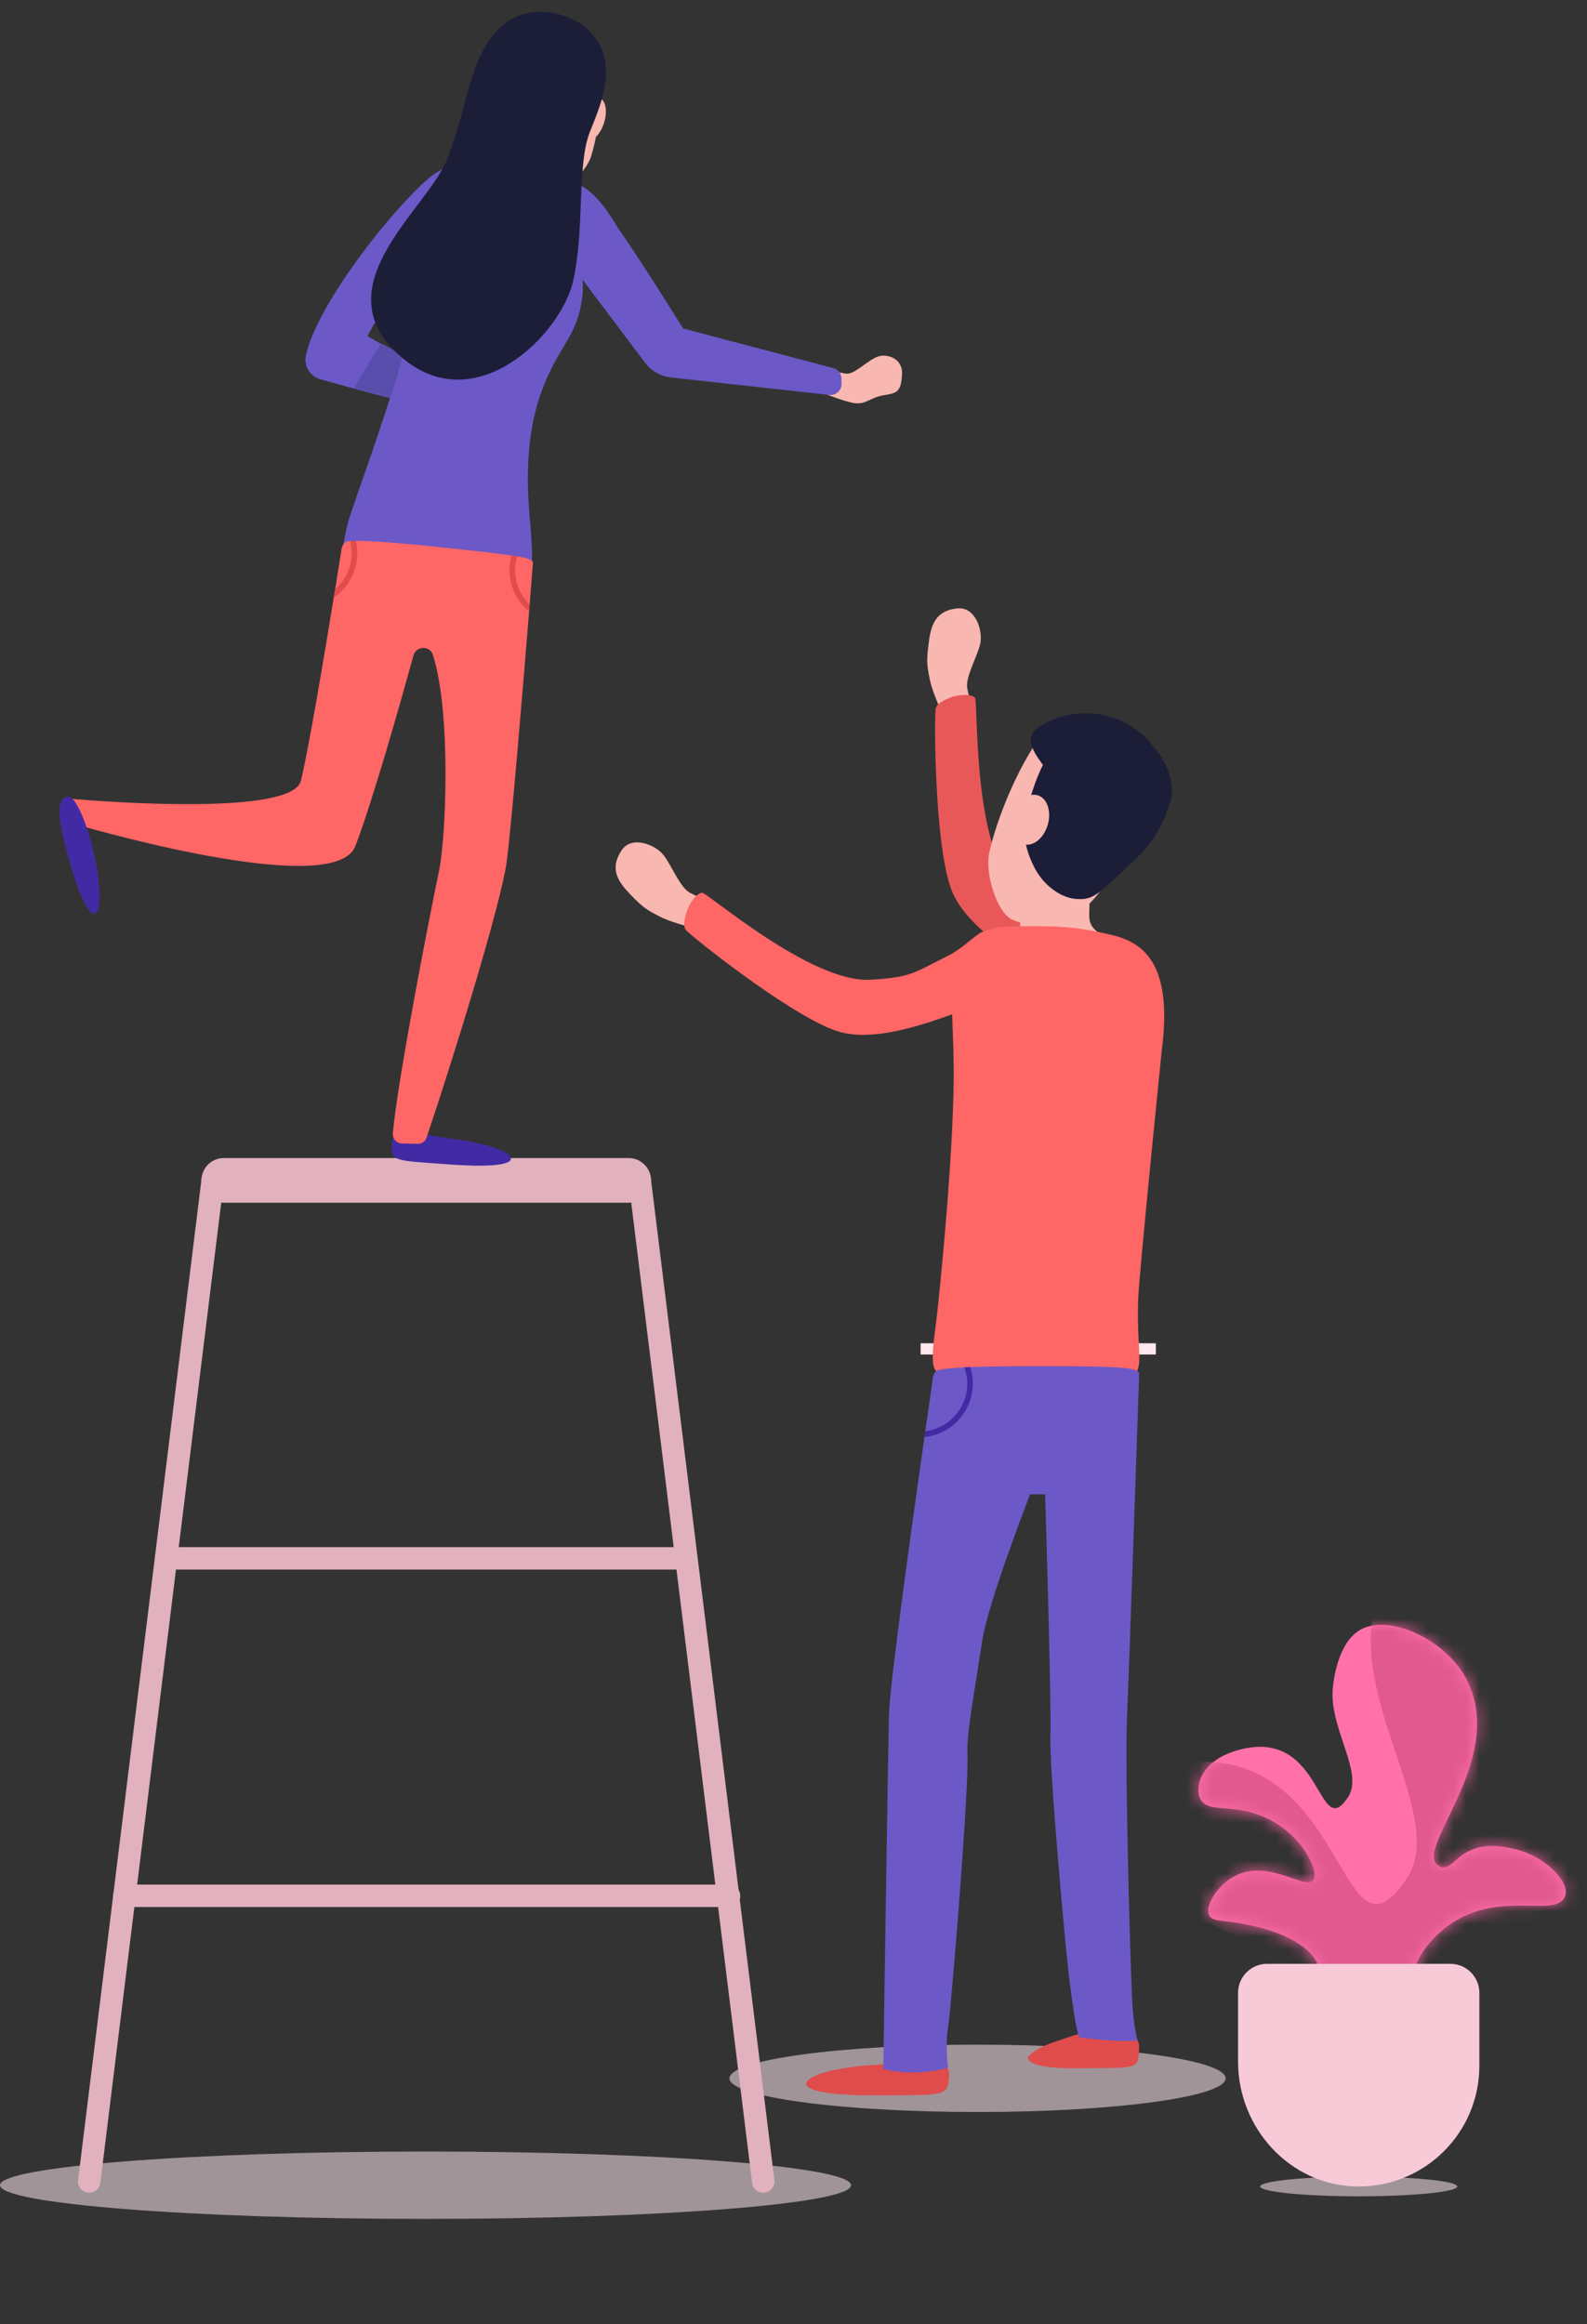 <svg viewBox="0 0 125 183" version="1.1" xmlns="http://www.w3.org/2000/svg" xmlns:xlink="http://www.w3.org/1999/xlink" id="el_hGXgw5m_96"><rect x="0" y="0" width="125" height="183" fill="#333333" stroke="none"/><style>@-webkit-keyframes el_9e95SoHiNaa_dIZ2RKraO_Animation{25%{-webkit-transform: rotate(0deg);transform: rotate(0deg);}50%{-webkit-transform: rotate(45deg);transform: rotate(45deg);}75%{-webkit-transform: rotate(0deg);transform: rotate(0deg);}0%{-webkit-transform: rotate(0deg);transform: rotate(0deg);}100%{-webkit-transform: rotate(0deg);transform: rotate(0deg);}}@keyframes el_9e95SoHiNaa_dIZ2RKraO_Animation{25%{-webkit-transform: rotate(0deg);transform: rotate(0deg);}50%{-webkit-transform: rotate(45deg);transform: rotate(45deg);}75%{-webkit-transform: rotate(0deg);transform: rotate(0deg);}0%{-webkit-transform: rotate(0deg);transform: rotate(0deg);}100%{-webkit-transform: rotate(0deg);transform: rotate(0deg);}}#el_hGXgw5m_96 *{-webkit-animation-duration: 2s;animation-duration: 2s;-webkit-animation-iteration-count: infinite;animation-iteration-count: infinite;-webkit-animation-timing-function: cubic-bezier(0, 0, 1, 1);animation-timing-function: cubic-bezier(0, 0, 1, 1);}#el_xznsHetbDS{stroke: none;stroke-width: 1;fill: none;}#el_nDAdrnXy31{-webkit-transform: translate(48px, 47px);transform: translate(48px, 47px);}#el_lxcxN6iEK6{fill: #FFE7EE;}#el_43pfN9OTTQ{fill: #F8B7B0;}#el_24xvT7hRLq{fill: #E85858;}#el_4CquRWHA0F{fill: #F8B7B0;}#el_ga02L7L2ux{fill: #F8B7B0;}#el_q6zF8vuUvy{fill: #1C1E38;}#el_IiCVvCPbug{fill: #F8B7B0;}#el_XKmjryv0iv{fill: #1C1E38;}#el_rnicN06X7In{fill-opacity: 0.6;fill: #EAD6DC;}#el_IRuSO9wU2c3{fill: #E04B4B;}#el_z0OoqsY-3VB{fill: #E04B4B;}#el_KvwiwYFpIxL{fill: #FF6666;}#el_LMQyHyd9L_W{fill: #6C59C7;}#el_6jrvT__5iSK{fill: #432AA5;}#el_GMIYkO-kUm_{fill: #F8B7B0;}#el_yhB7O0K5fgB{fill: #FF6666;}#el_b7ZUa8psRlE{-webkit-transform: translate(94px, 127px);transform: translate(94px, 127px);}#el_8yRt-87-uXz{fill: #FF71A8;}#el_zFHr3lUz5x_{fill: #E25990;}#el_pX1zNh0r-TY{fill-opacity: 0.6;fill: #EAD6DC;}#el_sA3-wWDoZyW{fill: #F8CAD7;}#el_jCVwKq8o6zB{-webkit-transform: translate(0px, 91px);transform: translate(0px, 91px);}#el_o6gUfzlUj3Y{fill-opacity: 0.6;fill: #EAD6DC;}#el_ZDuDjuQoQHo{fill: #E1B1BE;}#el_NzX1Lm9Gp8c{fill: #E1B1BE;}#el_-2_psMxzadY{fill: #E1B1BE;}#el_-6qdI4Qlzxb{fill: #E1B1BE;}#el_BUu2U-qbLrY{fill: #E1B1BE;}#el_YVwkgekUCAS{-webkit-transform: translate(4px, 0px);transform: translate(4px, 0px);}#el_AIVpdPNSOuZ{fill: #F8B7B0;}#el_xJKT8_0Yw3V{fill: #F8B7B0;}#el_YLT2HaUlwxh{fill: #F8B7B0;}#el_pt0Gkza3Bxv{fill: #F8B7B0;}#el_h1ZWTPZeTYa{fill: #F8B7B0;}#el_cSwfbHmxvMS{fill: #432AA5;}#el_Fouzwh8yyqB{fill: #6C59C7;}#el_FJvlrbhl3fT{fill: #FF6666;}#el_9e95SoHiNaa{fill: #432AA5;}#el_Ye_GM8fYjg_{fill: #5A4EAD;}#el_746Gbc7ZeYF{fill: #1C1E38;}#el_nNjnYw7shYu{fill: #E04B4B;}#el_66n3lGkZeSE{fill: #E04B4B;}#el_9e95SoHiNaa_dIZ2RKraO{-webkit-animation-name: el_9e95SoHiNaa_dIZ2RKraO_Animation;animation-name: el_9e95SoHiNaa_dIZ2RKraO_Animation;-webkit-transform-origin: 50% 0%;transform-origin: 50% 0%;transform-box: fill-box;}</style>
    <!-- Generator: Sketch 49 (51002) - http://www.bohemiancoding.com/sketch -->
    <title>ilustracion-4b</title>
    <desc>Created with Sketch.</desc>
    <defs>
        <path d="M13.223,1.291 C11.354,2.281 11.024,5.383 10.972,6.006 C10.713,9.133 13.462,12.611 12.172,14.526 C10.858,16.478 10.408,14.723 9.229,12.967 C8.244,11.497 6.748,10.028 3.811,10.732 C0.451,11.539 0.125,13.776 0.518,14.61 C1.172,16.004 3.519,14.702 6.58,16.613 C8.721,17.95 9.926,20.396 9.419,21.06 C9.136,21.429 8.387,21.095 7.393,20.762 C6.295,20.392 4.901,20.024 3.517,20.604 C1.983,21.247 0.897,23.029 1.222,23.792 C1.45,24.331 2.325,24.193 3.9,24.489 C4.784,24.655 8.928,25.436 9.847,27.811 C10.018,28.25 10.324,29.381 9.365,31.239 L16.61,31.239 C16.761,29.886 17.19,27.516 18.741,25.828 C21.349,22.989 24.359,23.026 26.506,23.064 C27.982,23.09 29.049,23.117 29.299,22.207 C29.591,21.145 27.785,19.327 25.763,18.725 C23.109,17.936 21.822,18.568 21.001,19.202 C20.241,19.787 19.881,20.374 19.207,19.83 C17.496,18.452 24.617,11.537 21.58,5.362 C20.328,2.817 17.185,0.939 14.796,0.939 C14.214,0.939 13.677,1.05 13.223,1.291 Z" id="path-1"/>
    </defs>
    <g id="el_xznsHetbDS" fill-rule="evenodd">
        <g id="el_nDAdrnXy31">
            <polygon id="el_lxcxN6iEK6" points="24.514 59.658 43.041 59.658 43.041 58.774 24.514 58.774"/>
            <path d="M27.78,9.358 C27.205,9.53 26.592,10.04 26.592,10.04 C26.592,10.04 25.479,7.701 25.24,6.528 C25,5.356 24.973,5.004 25.143,3.667 C25.313,2.33 25.612,1.076 27.419,0.907 C28.881,0.771 29.453,2.749 29.196,3.752 C28.94,4.753 28.042,6.333 28.181,7.161 C28.322,7.99 28.739,9.197 28.739,9.197 C28.739,9.197 28.325,9.195 27.78,9.358" id="el_43pfN9OTTQ"/>
            <path d="M35.935,30.658 C32.552,28.689 28.348,26.275 27.042,23.317 C25.692,20.259 25.573,10.681 25.682,8.929 C25.696,8.703 25.816,8.498 26.004,8.369 C27.196,7.545 28.538,7.635 28.789,7.944 C29.062,8.279 28.599,19.092 31.735,22.574 C33.922,25.004 34.321,24.894 36.914,26.113 C39.346,27.256 41.155,26.297 41.28,29.237 C41.404,32.176 39.135,32.52 35.935,30.658" id="el_24xvT7hRLq"/>
            <path d="M35.431,31.168 C32.419,31.568 30.507,29.934 29.903,29.182 C29.299,28.43 31.239,27.673 31.941,26.918 C32.239,26.596 32.362,26.074 32.368,25.408 C32.38,24.509 32.405,21.658 32.151,20.38 L37.987,21.011 C37.987,21.011 37.793,23.991 37.794,25.105 C37.795,25.304 37.82,25.473 37.869,25.624 C38.092,26.317 38.818,26.612 39.976,27.524 C41.384,28.635 38.442,30.77 35.431,31.168" id="el_4CquRWHA0F"/>
            <path d="M40.527,20.211 C38.802,23.154 37.914,24.554 36.095,25.227 C34.276,25.901 32.733,25.895 31.722,25.411 C30.459,24.808 29.609,21.727 29.895,20.27 C30.191,18.761 31.358,15.067 33.343,11.891 C34.35,10.281 37.247,9.129 39.232,10.078 C41.217,11.027 44.743,13.022 40.527,20.211" id="el_ga02L7L2ux"/>
            <path d="M33.299,15.354 C32.399,18.185 32.603,19.469 33.386,21.136 C34.17,22.802 35.652,23.702 36.719,23.783 C38.068,23.886 38.376,23.521 40.728,21.317 C41.709,20.397 43.336,19.125 44.222,15.983 C44.671,14.39 43.48,11.692 41.424,10.787 C39.369,9.882 35.497,8.44 33.299,15.354" id="el_q6zF8vuUvy"/>
            <path d="M31.819,17.124 C31.501,18.186 31.847,19.236 32.593,19.47 C33.339,19.705 34.201,19.034 34.52,17.973 C34.838,16.912 34.491,15.861 33.745,15.626 C33,15.392 32.137,16.062 31.819,17.124" id="el_IiCVvCPbug"/>
            <path d="M34.863,14.203 C33.821,12.725 32.362,11.288 33.793,10.272 C35.225,9.254 38.8,8.127 42.07,10.91 C45.937,14.203 34.863,14.203 34.863,14.203" id="el_XKmjryv0iv"/>
            <path d="M48.538,116.656 C48.538,118.12 39.788,119.307 28.996,119.307 C18.203,119.307 9.454,118.12 9.454,116.656 C9.454,115.191 18.203,114.004 28.996,114.004 C39.788,114.004 48.538,115.191 48.538,116.656" id="el_rnicN06X7In"/>
            <path d="M21.058,115.583 C24.164,115.415 26.874,114.579 26.746,116.485 C26.637,118.102 26.496,117.964 21.189,117.995 C18.079,118.012 15.538,117.758 15.502,117.093 C15.465,116.426 17.954,115.751 21.058,115.583" id="el_IRuSO9wU2c3"/>
            <path d="M36.036,113.451 C38.973,112.428 41.852,112.447 41.724,114.353 C41.615,115.971 41.83,115.833 36.523,115.863 C33.414,115.881 32.606,115.236 33.116,114.807 C33.948,114.104 34.792,113.885 36.036,113.451" id="el_z0OoqsY-3VB"/>
            <path d="M31.807,25.942 C34.669,25.948 36.203,25.813 39.557,26.619 C41.901,27.182 44.418,28.696 43.509,35.692 C43.509,35.692 41.755,52.906 41.652,55.259 C41.409,60.798 43,61.922 38.536,61.524 C33.828,61.104 28.226,61.325 25.954,61.055 C25.245,60.971 25.445,59.284 25.721,57.214 C25.944,55.538 27.285,42.426 27.104,36.265 C27.077,32.015 25.936,25.93 31.807,25.942" id="el_KvwiwYFpIxL"/>
            <path d="M41.232,111.384 C41.4,113.046 41.603,113.665 41.603,113.665 C41.603,113.665 40.507,113.868 37.077,113.444 C36.741,113.399 36.158,108.502 35.937,106.151 C35.707,103.746 34.655,92.334 34.734,89.629 C34.823,86.933 34.319,70.668 34.319,70.668 L33.134,70.668 C33.134,70.668 29.846,79.119 29.377,82.133 C28.67,86.739 28.131,89.505 28.202,91.123 C28.317,94.014 26.938,110.986 26.681,112.568 C26.425,114.151 26.681,115.821 26.681,115.821 C26.681,115.821 24.162,116.59 21.572,115.919 C21.572,115.919 21.934,91.715 22.014,88.144 C22.067,85.678 23.826,73.072 24.816,66.16 C24.834,66 24.851,65.85 24.878,65.7 C25.232,63.234 25.47,61.598 25.47,61.598 C25.47,61.598 25.47,60.926 26.062,60.847 C26.363,60.803 26.743,60.732 27.954,60.67 C28.096,60.661 28.255,60.661 28.423,60.644 C29.572,60.608 31.34,60.573 34.107,60.573 C40.675,60.573 41.727,60.732 41.727,61.183 C41.727,61.183 40.931,84.661 40.763,88.383 C40.586,92.104 41.064,109.722 41.232,111.384" id="el_LMQyHyd9L_W"/>
            <path d="M28.423,60.643 C28.255,60.661 28.096,60.661 27.954,60.67 C28.104,61.068 28.184,61.501 28.184,61.952 C28.184,63.879 26.743,65.47 24.878,65.7 C24.851,65.85 24.834,66 24.816,66.159 C26.955,65.947 28.626,64.135 28.626,61.952 C28.626,61.501 28.555,61.059 28.423,60.643" id="el_6jrvT__5iSK"/>
            <path d="M7.773,24.968 C7.547,25.525 7.562,26.322 7.562,26.322 C7.562,26.322 5.04,25.728 3.976,25.18 C2.912,24.634 2.619,24.435 1.683,23.466 C0.746,22.498 -0.046,21.481 0.953,19.965 C1.761,18.739 3.662,19.53 4.284,20.357 C4.906,21.184 5.575,22.872 6.31,23.281 C7.044,23.689 8.248,24.119 8.248,24.119 C8.248,24.119 7.987,24.44 7.773,24.968" id="el_GMIYkO-kUm_"/>
            <path d="M29.493,31.927 C25.842,33.335 21.328,35.106 18.202,34.274 C14.972,33.415 7.425,27.517 6.125,26.336 C5.957,26.184 5.874,25.962 5.89,25.736 C5.994,24.291 6.902,23.299 7.301,23.296 C7.733,23.293 15.881,30.417 20.558,30.148 C23.823,29.961 23.987,29.581 26.558,28.321 C28.973,27.137 29.355,25.126 31.727,26.868 C34.098,28.608 32.947,30.594 29.493,31.927" id="el_yhB7O0K5fgB"/>
        </g>
        <g id="el_b7ZUa8psRlE">
            <path d="M16.61,31.239 C16.761,29.887 17.19,27.516 18.741,25.828 C23.143,21.035 28.687,24.438 29.299,22.208 C29.591,21.144 27.785,19.328 25.763,18.726 C20.654,17.203 20.609,20.959 19.207,19.831 C17.496,18.452 24.616,11.537 21.58,5.362 C20.023,2.197 15.541,0.063 13.222,1.291 C11.354,2.281 11.024,5.383 10.972,6.006 C10.713,9.134 13.461,12.611 12.172,14.527 C9.759,18.112 10.257,9.186 3.811,10.733 C0.451,11.539 0.125,13.775 0.517,14.61 C1.173,16.003 3.518,14.702 6.579,16.614 C8.72,17.95 9.927,20.395 9.419,21.06 C8.825,21.836 6.154,19.497 3.516,20.604 C1.983,21.247 0.897,23.028 1.222,23.793 C1.451,24.331 2.325,24.192 3.9,24.489 C4.784,24.655 8.928,25.436 9.847,27.81 C10.018,28.25 10.324,29.381 9.365,31.239 L16.61,31.239 Z" id="el_8yRt-87-uXz"/>
            <g id="el_oXRC6naQ-7E">
                <mask id="mask-2" fill="white">
                    <use xlink:href="#path-1"/>
                </mask>
                <g id="el_FXqrpI458kM"/>
                <path d="M27.085,59.72 C27.434,56.581 28.431,51.082 32.028,47.166 C42.242,36.047 55.103,43.942 56.523,38.767 C57.2,36.3 53.01,32.085 48.319,30.688 C36.466,27.158 36.362,35.872 33.11,33.252 C29.141,30.053 45.659,14.011 38.615,-0.313 C35.003,-7.658 24.605,-12.608 19.226,-9.759 C14.891,-7.463 14.125,-0.267 14.005,1.178 C13.405,8.435 19.779,16.503 16.789,20.947 C11.19,29.264 12.345,8.556 -2.608,12.145 C-10.404,14.016 -11.16,19.204 -10.25,21.139 C-8.73,24.373 -3.288,21.353 3.814,25.788 C8.781,28.89 11.579,34.564 10.401,36.104 C9.025,37.906 2.827,32.479 -3.293,35.046 C-6.848,36.537 -9.369,40.67 -8.616,42.443 C-8.085,43.693 -6.055,43.371 -2.401,44.059 C-0.353,44.445 9.262,46.257 11.396,51.765 C11.79,52.785 12.501,55.41 10.277,59.72 L27.085,59.72 Z" mask="url(#mask-2)" id="el_zFHr3lUz5x_"/>
            </g>
            <path d="M20.778,45.171 C20.778,45.598 17.304,45.944 13.019,45.944 C8.734,45.944 5.261,45.598 5.261,45.171 C5.261,44.744 8.734,44.398 13.019,44.398 C17.304,44.398 20.778,44.744 20.778,45.171" id="el_pX1zNh0r-TY"/>
            <path d="M22.522,35.668 C22.522,40.976 18.171,45.267 12.841,45.169 C7.61,45.074 3.516,40.585 3.516,35.353 L3.516,29.922 C3.516,28.661 4.539,27.639 5.8,27.639 L20.239,27.639 C21.499,27.639 22.522,28.661 22.522,29.922 L22.522,35.668 Z" id="el_sA3-wWDoZyW"/>
        </g>
        <g id="el_jCVwKq8o6zB">
            <path d="M67.035,81.072 C67.035,82.537 52.029,83.724 33.517,83.724 C15.006,83.724 0,82.537 0,81.072 C0,79.608 15.006,78.42 33.517,78.42 C52.029,78.42 67.035,79.608 67.035,81.072" id="el_o6gUfzlUj3Y"/>
            <path d="M49.519,3.709 L17.625,3.709 C16.657,3.709 15.865,2.917 15.865,1.949 C15.865,0.981 16.657,0.189 17.625,0.189 L49.519,0.189 C50.487,0.189 51.279,0.981 51.279,1.949 C51.279,2.917 50.487,3.709 49.519,3.709" id="el_ZDuDjuQoQHo"/>
            <path d="M7.028,81.662 C6.992,81.662 6.956,81.66 6.92,81.655 C6.434,81.595 6.089,81.154 6.15,80.67 L15.874,1.84 C15.933,1.356 16.385,1.005 16.859,1.071 C17.344,1.13 17.688,1.571 17.628,2.056 L7.904,80.885 C7.849,81.334 7.468,81.662 7.028,81.662" id="el_NzX1Lm9Gp8c"/>
            <path d="M60.116,81.662 C59.676,81.662 59.295,81.334 59.24,80.885 L49.516,2.056 C49.455,1.571 49.8,1.13 50.285,1.071 C50.758,1 51.211,1.355 51.27,1.84 L60.994,80.67 C61.055,81.154 60.71,81.595 60.225,81.655 C60.189,81.66 60.152,81.662 60.116,81.662" id="el_-2_psMxzadY"/>
            <path d="M53.955,32.593 L13.08,32.593 C12.591,32.593 12.196,32.198 12.196,31.709 C12.196,31.22 12.591,30.825 13.08,30.825 L53.955,30.825 C54.444,30.825 54.839,31.22 54.839,31.709 C54.839,32.198 54.444,32.593 53.955,32.593" id="el_-6qdI4Qlzxb"/>
            <path d="M57.422,59.167 L9.802,59.167 C9.313,59.167 8.918,58.772 8.918,58.283 C8.918,57.794 9.313,57.399 9.802,57.399 L57.422,57.399 C57.911,57.399 58.306,57.794 58.306,58.283 C58.306,58.772 57.911,59.167 57.422,59.167" id="el_BUu2U-qbLrY"/>
        </g>
        <g id="el_YVwkgekUCAS">
            <path d="M60.926,29.813 C60.808,30.275 60.424,30.778 60.424,30.778 C60.424,30.778 62.315,31.585 63.252,31.737 C64.19,31.889 64.534,31.303 65.589,31.126 C66.644,30.947 66.976,30.892 67.051,29.452 C67.112,28.288 65.969,27.829 65.183,28.065 C64.396,28.301 63.317,29.508 62.656,29.423 C61.993,29.339 61.022,29.047 61.022,29.047 C61.022,29.047 61.037,29.376 60.926,29.813" id="el_AIVpdPNSOuZ"/>
            <path d="M36.431,16.707 C38.247,17.396 39.675,16.659 40.16,16.279 C40.646,15.899 39.55,15.145 39.224,14.573 C39.084,14.329 39.085,13.986 39.178,13.571 C39.302,13.01 39.593,12.317 39.938,11.559 L36.324,10.015 C36.324,10.015 36.011,11.898 35.846,12.59 C35.817,12.713 35.777,12.815 35.724,12.902 C35.485,13.3 34.99,13.377 34.137,13.776 C33.098,14.261 34.616,16.019 36.431,16.707" id="el_xJKT8_0Yw3V"/>
            <path d="M35.907,8.32 C35.924,10.894 35.974,12.144 36.869,13.269 C37.764,14.395 38.731,14.973 39.539,15.039 C40.547,15.121 42.193,13.429 42.54,12.369 C42.899,11.271 43.504,8.419 43.409,5.594 C43.361,4.163 41.963,2.318 40.378,2.189 C38.793,2.061 35.867,2.034 35.907,8.32" id="el_YLT2HaUlwxh"/>
            <path d="M43.582,9.66 C43.299,10.575 42.68,11.196 42.201,11.048 C41.722,10.899 41.563,10.038 41.846,9.123 C42.129,8.208 42.747,7.586 43.226,7.735 C43.706,7.883 43.864,8.745 43.582,9.66" id="el_pt0Gkza3Bxv"/>
            <path d="M36.691,8.242 C36.98,9.155 36.827,10.018 36.349,10.17 C35.87,10.321 35.248,9.704 34.959,8.791 C34.67,7.878 34.823,7.015 35.301,6.863 C35.779,6.712 36.402,7.329 36.691,8.242" id="el_h1ZWTPZeTYa"/>
            <path d="M31.67,89.682 C29.08,89.366 26.856,88.513 26.856,90.117 C26.856,91.478 26.982,91.37 31.426,91.694 C34.029,91.884 36.173,91.815 36.24,91.259 C36.308,90.704 34.261,89.997 31.67,89.682" id="el_cSwfbHmxvMS"/>
            <path d="M20.092,28.005 C19.92,28.83 20.419,29.645 21.233,29.866 C23.609,30.531 25.429,31.024 26.692,31.343 C27.043,30.272 27.285,29.363 27.724,28.027 C27.085,27.688 26.157,27.169 24.941,26.469 C27.431,21.765 29.195,20.784 29.195,20.784 C28.898,26.62 23.707,39.743 23.366,41.308 C22.947,43.241 22.627,44.817 23.296,44.957 C25.435,45.404 30.477,45.689 34.932,46.414 C38.124,46.934 38.144,45.743 37.704,40.507 C37.04,32.607 39.159,29.367 40.779,26.642 C42.175,24.295 41.884,22.022 41.884,22.022 L46.882,28.657 C47.348,29.232 48.014,29.607 48.746,29.71 L61.295,31.096 C61.823,31.17 62.292,30.755 62.284,30.222 L62.278,29.809 C62.272,29.419 62.006,29.081 61.629,28.982 L49.804,25.866 C49.804,25.866 46.467,20.485 44.889,18.27 C44.225,17.339 42.977,14.609 40.509,14.154 C32.731,12.717 31.647,12.288 29.357,14.405 C26.142,17.378 20.864,24.305 20.092,28.005 Z" id="el_Fouzwh8yyqB"/>
            <path d="M37.976,44.343 C37.976,44.343 37.878,45.625 37.719,47.596 C37.702,47.773 37.693,47.959 37.675,48.153 C37.189,54.147 36.261,65.373 35.898,67.937 C35.403,71.384 31.699,83.344 29.604,89.568 C29.498,89.877 29.215,90.08 28.897,90.072 L27.66,90.045 C27.235,90.036 26.899,89.665 26.944,89.223 C27.306,85.051 29.949,71.552 30.577,68.6 C31.142,65.895 31.54,56.021 30.091,51.557 C29.852,50.814 28.773,50.858 28.57,51.61 C27.562,55.252 25.326,63.181 23.982,66.637 C22.418,70.642 4.738,65.727 1.565,64.799 C1.361,64.737 1.22,64.56 1.202,64.348 L1.14,63.455 C1.114,63.146 1.361,62.88 1.662,62.907 C4.703,63.163 19.032,64.224 19.704,61.475 C20.314,58.956 21.542,51.619 22.285,47.066 L22.285,47.057 C22.329,46.827 22.365,46.615 22.4,46.403 C22.7,44.529 22.895,43.274 22.895,43.274 C22.895,43.274 22.957,42.628 23.505,42.611 L23.576,42.611 C23.691,42.602 23.832,42.593 24.026,42.593 C24.769,42.584 26.351,42.637 30.921,43.115 C33.538,43.389 35.226,43.583 36.287,43.742 C36.446,43.76 36.597,43.786 36.729,43.804 C37.746,43.981 37.993,44.131 37.976,44.343" id="el_FJvlrbhl3fT"/>
            <g id="el_9e95SoHiNaa_dIZ2RKraO" data-animator-group="true" data-animator-type="1"><path d="M3.376,67.104 C2.789,64.56 1.87,62.601 1.325,62.726 C0.779,62.852 0.19,63.272 1.4,67.56 C2.11,70.071 2.905,72.063 3.451,71.937 C3.996,71.811 3.963,69.647 3.376,67.104" id="el_9e95SoHiNaa"/></g>
            <path d="M27.741,27.952 L26.004,27.033 L23.847,30.575 L26.715,31.353 C27.073,30.225 27.422,29.078 27.741,27.952" id="el_Ye_GM8fYjg_"/>
            <path d="M42.468,10.367 C41.429,12.988 42.068,17.777 41.171,22.021 C40.275,26.265 33.543,33.056 27.741,28.228 C21.074,22.68 29.624,16.529 31.184,12.606 C32.936,8.201 32.888,4.762 35.219,2.338 C37.44,0.028 40.743,1 42.118,2.165 C44.991,4.596 43.334,8.183 42.468,10.367" id="el_746Gbc7ZeYF"/>
            <path d="M36.57,44.874 C36.57,44.502 36.623,44.14 36.729,43.804 C36.597,43.786 36.446,43.76 36.287,43.742 C36.181,44.105 36.128,44.485 36.128,44.874 C36.128,46.191 36.729,47.375 37.675,48.153 C37.693,47.959 37.702,47.773 37.719,47.596 C37.012,46.907 36.57,45.935 36.57,44.874" id="el_nNjnYw7shYu"/>
            <path d="M24.027,42.593 C23.832,42.593 23.691,42.602 23.576,42.611 C23.655,42.911 23.699,43.221 23.699,43.548 C23.699,44.688 23.196,45.714 22.4,46.403 C22.365,46.615 22.329,46.827 22.285,47.057 C23.408,46.297 24.141,45.006 24.141,43.548 C24.141,43.221 24.106,42.894 24.027,42.593" id="el_66n3lGkZeSE"/>
        </g>
    </g>
<script>(function(){var a=document.querySelector('#el_hGXgw5m_96'),b=a.querySelectorAll('style'),c=function(d){b.forEach(function(f){var g=f.textContent;g&amp;&amp;(f.textContent=g.replace(/transform-box:[^;\r\n]*/gi,'transform-box: '+d))})};c('initial'),window.requestAnimationFrame(function(){return c('fill-box')})})();</script></svg>
